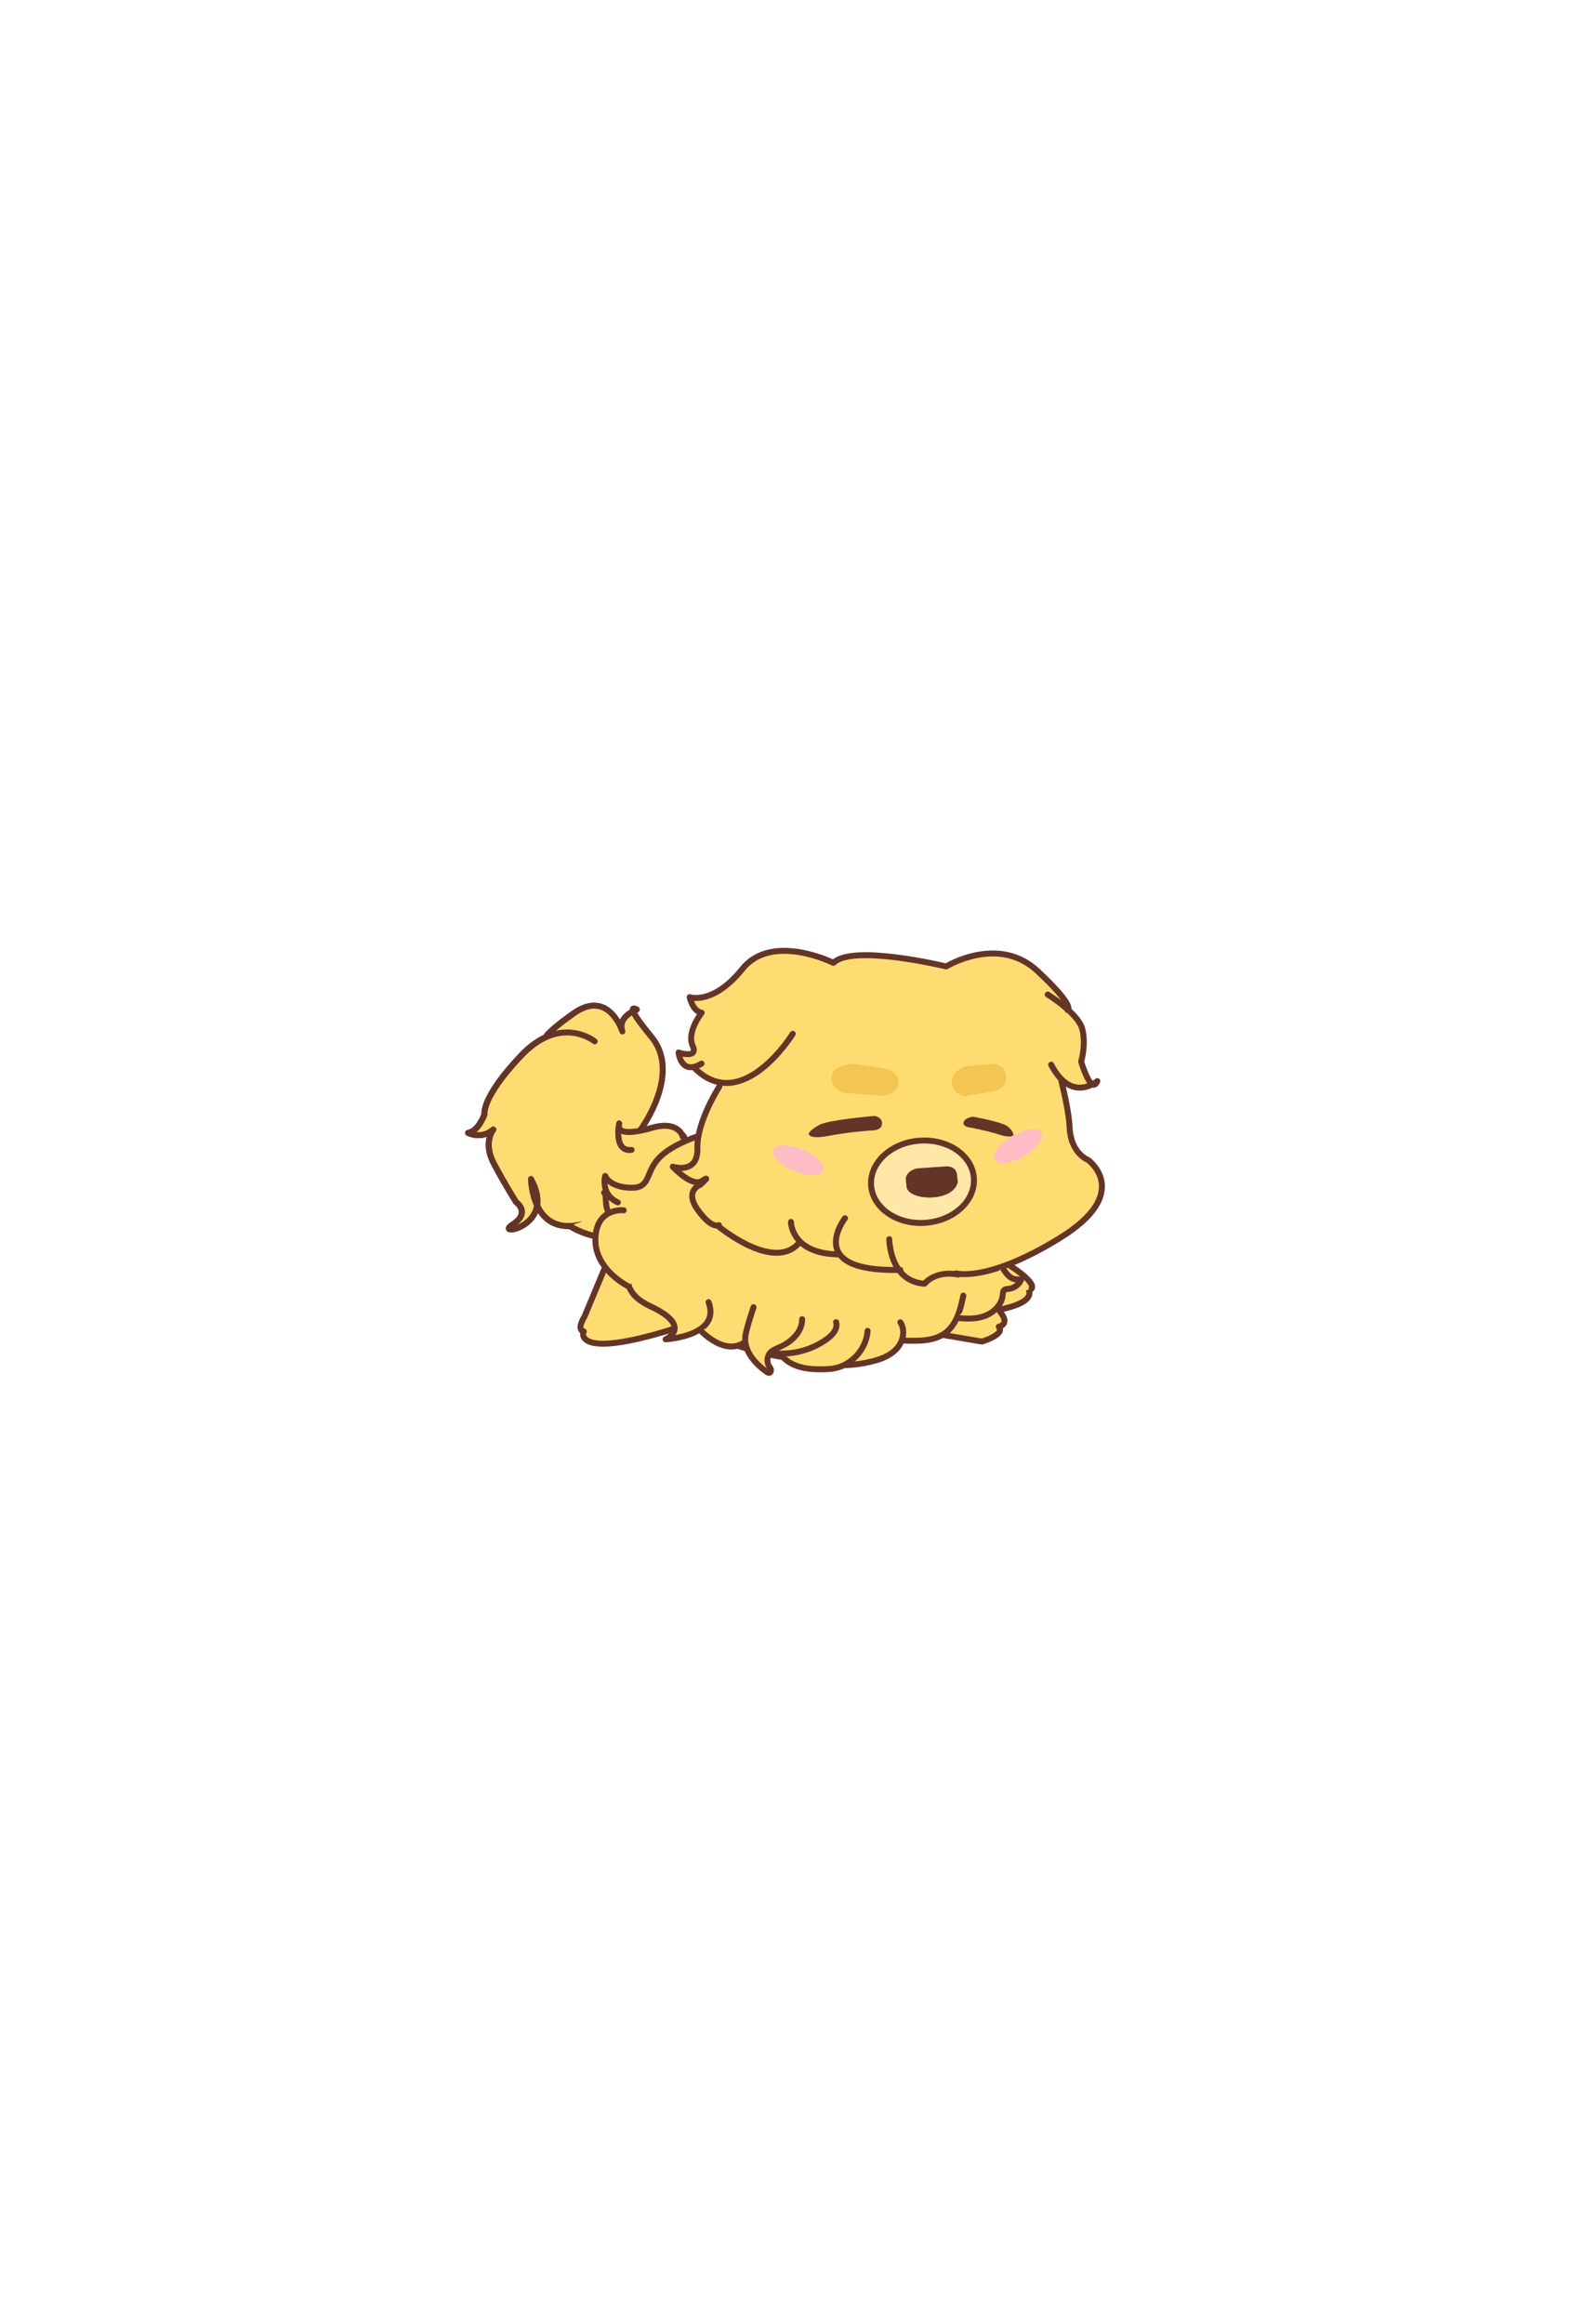 <?xml version="1.0" encoding="utf-8"?>
<!-- Generator: Adobe Illustrator 21.0.0, SVG Export Plug-In . SVG Version: 6.00 Build 0)  -->
<svg version="1.1" id="Capa_1" xmlns="http://www.w3.org/2000/svg" xmlns:xlink="http://www.w3.org/1999/xlink" x="0px" y="0px"
	 viewBox="0 0 1319 1952" style="enable-background:new 0 0 1319 1952;" xml:space="preserve">
<style type="text/css">
	.st0{fill:#FEDC72;stroke:#643527;stroke-width:5;stroke-linecap:round;stroke-linejoin:round;stroke-miterlimit:10;}
	.st1{fill:none;stroke:#643527;stroke-width:5;stroke-linecap:round;stroke-linejoin:round;stroke-miterlimit:10;}
	.st2{fill:#FEDC72;stroke:#643527;stroke-width:5;stroke-miterlimit:10;}
	.st3{fill:#FEDC72;}
	.st4{fill:#FFE7A8;stroke:#643527;stroke-width:5;stroke-miterlimit:10;}
	.st5{fill:#643527;}
	.st6{fill:#FEBDC5;}
	.st7{fill:#F4C551;}
</style>
<g>
	<g>
		<g>
			<path class="st0" d="M531.9,849.4c1.8-0.9,3-1.4,3-1.4S530.5,845.4,531.9,849.4z"/>
			<path class="st0" d="M531.9,849.4c-3.2,1.7-8.1,5-9.5,10.1c-1.2-0.6-2.4-1.1-3.7-1.6c-5.6-9.1-17.2-20.6-37-6.6
				c-15,10.6-21.4,16.7-23.6,20.1c-6.5,3-13.5,7.9-20.7,15.6c-33.5,35.5-30.4,49-30.4,49s-5,14.3-13.8,15.6c0,0,11,5.9,21.2-2.8
				c0,0-8.9,10.8,0.3,28.3s18.9,32.7,18.9,32.7s10.8,7.5-0.1,16.7c-0.9,0.7-1.9,1.5-3.1,2.3c-12.4,7.9,17.4,4.6,20.8-16.1
				c4.4,9.2,12.5,17.6,27.4,17.2l0,0c0,0,36.9,23.8,51-5.4c35.8-8.5,42.7-51.4,42.7-51.4s7.5-15.6,0.4-20.4
				c-2.2-3.8-8.3-9.9-24.7-5.3c-4,1.1-7.5,2-10.6,2.6c0.3-0.3,0.6-0.7,0.8-1.1c0,0,34.6-46.8,9.1-77.6
				C536.9,858.4,532.9,852.2,531.9,849.4z"/>
		</g>
		<path class="st0" d="M573.7,955.1c0,0-3.2-14.2-25.7-7.8s-29,3.5-27.9-2.8s-6.3,23.6,10.5,21.4"/>
		<path class="st0" d="M538.3,948.7c0,0,34.6-46.8,9.1-77.6S535,848,535,848s-16.6,5.8-12.1,18.4c0,0-11.4-36.1-41-15.1
			c-12.2,8.7-18.8,14.3-22,17.9"/>
		<path class="st1" d="M499.6,874.7c0,0-28.7-23.2-62.1,12.3s-30.4,49-30.4,49s-5,14.3-13.8,15.6c0,0,11,5.9,21.2-2.8
			c0,0-8.9,10.8,0.3,28.3s18.9,32.7,18.9,32.7s10.8,7.5-0.1,16.7c-0.9,0.7-1.9,1.5-3.1,2.3c-15.9,10.2,38,1.7,15.6-38.5
			c0,0,0.4,48.2,42.1,38.2"/>
		<path class="st0" d="M478.6,1029.7c0,0,46.8,30.2,55.2-19.2"/>
	</g>
	<g>
		<path class="st2" d="M864.9,1083.7c9.1-3.8-11.4-19-34-30.7c-31.4-16.3-48.3,2.8-48.3,2.8s-8.2,44.5,9,49.5"/>
		<path class="st2" d="M864.1,1083.1c8,16.6-49.7,20.5-49.7,20.5s-7.7-0.1-20.2-1.2"/>
	</g>
	<path class="st0" d="M841.7,1103.9c-4.1-6.1-9.7-14.3-18.1-20.4c10.8-34.3,6.4-98.9,6.4-98.9l-151-50.6L559.4,992
		c0,0-20.1,16.3-35.8,35.8l0.2-0.6l-0.3,0.7c-0.7,0.9-0.7,1.8-0.7,1.8l-31.7,76.1c0,0-7.3,11.2-0.6,12.6l-0.4,0.1
		c0,0-8.5,22.8,67.9,0.2c1.6-0.5,9.9-2.7,19.4-7.9c11,6.8,106.7,62.6,195.2,7.2l52.4,8.9c0,0,19.8-5.9,14.1-12.5
		C838.9,1114.5,847.9,1112.9,841.7,1103.9z"/>
	<g>
		<g>
			<path class="st3" d="M914.2,974.4c0,0-14.6-5.4-15.6-27.3c-0.4-10.3-3.8-26.6-7.3-40.9c10.4,10.8,20.9,7.7,26.5,4.7
				c-4.6-2.6-9.4-19.1-9.4-19.1s4.4-14.3,0.9-27.5c-1.4-5.4-6.5-11.1-12-16.1c1-1,2.3-6.5-25.6-32.5c-32.9-30.7-76.7-3.8-76.7-3.8
				s-78.7-19.2-94.7-3c0,0-51.7-25.8-76.4,5c-24.8,30.8-44.4,23.8-44.4,23.8s2.5,11.9,10.1,13.1c0,0-12.7,16.1-7.6,27.6
				s-11.8,5.8-11.8,5.8s1.9,19.8,19.3,9.3l-5.1,4.5c8.5,8.1,17,11.4,25.2,11.7l-5.2,3c0,0-19.1,29.4-18.5,51.9
				c0.6,22.5-20.7,15.5-20.7,15.5s16.1,17.7,24.7,11.9c8.5-5.7-1.6,3.3-1.6,3.3s-13.8,4.8-2,21.2c8.8,12.3,14.4,13.3,16.6,13
				c1.4,3,3.6,5.9,6.9,8.2c0,0,10.9,5.5,27.8,13.7c13.1,2.9,26.4,2.1,34.6-8.2l-0.4-0.9c-7.1-7.5-7.1-15.9-7.1-15.9l7.1,15.9
				c5.6,5.9,15.8,11.3,33.9,11.4c-9.3-12.8,4.4-30.4,4.4-30.4l-4.3,30.4c0,0,0,0-0.1,0c5.6,7.7,19.5,13.6,49.7,13
				c-8-11-8.1-25.8-8.1-25.8l9.3,25.8c-0.4,0-0.8,0-1.2,0c4.4,6,11.1,10.8,21.5,11.5c0,0,5.8-16.4,29.9-8.1
				c9.1,0.8,35.8-0.5,84.1-30.5C951.9,1001.7,914.2,974.4,914.2,974.4z"/>
		</g>
	</g>
	
		<ellipse transform="matrix(0.997 -7.258800e-02 7.258800e-02 0.997 -70.037 58.899)" class="st4" cx="775.3" cy="993" rx="43.3" ry="34.6"/>
	<path class="st5" d="M761.7,997.5l-0.7-6.3c-0.6-5.2,4.9-9.2,10-9.8l22.8-1.6c5.2-0.6,9.7,1.7,10.2,6.8l0.7,6.3
		C801,1009.9,764.5,1009,761.7,997.5z"/>
	<g>
		
			<ellipse transform="matrix(0.39 -0.921 0.921 0.39 -488.347 1211.882)" class="st6" cx="670.3" cy="974.5" rx="9.7" ry="22.6"/>
		
			<ellipse transform="matrix(0.858 -0.514 0.514 0.858 -372.998 576.896)" class="st6" cx="855.3" cy="962.1" rx="22.6" ry="9.7"/>
	</g>
	<path class="st5" d="M734.7,937.4c0,0-37.7,3.1-45.9,7.3c-8.1,4.2-9.4,7.4-9.4,7.4s-0.9,5.4,16.8,2c17.7-3.4,35.7-4.5,35.7-4.5
		s8.9,0.4,9.1-5.6C741.3,938.1,734.7,937.4,734.7,937.4z"/>
	<path class="st7" d="M845.2,903.1c1,6-2.7,10.9-8.3,13.1c-0.8,0.3-21.5,3.7-22.4,3.9c-1.5,0.2-2.9,1-4.4,0.8
		c-5.2-1-9.5-5-10.3-10.5c-0.9-5.7,2.3-10.3,7.3-12.7c1.1-0.5,2.2-1.7,3.5-1.9c1.7-0.3,23.2-2.5,24.7-2.2
		C840.4,894.5,844.4,897.7,845.2,903.1z"/>
	<path class="st5" d="M817.6,938c0,0,23.4,4.3,28.4,7.8c5,3.5,5.4,7.3,5.4,7.3s-0.3,3.6-12.1-0.1c-11.8-3.7-24.3-5.9-24.3-5.9
		s-6.3-0.5-5.5-4.4C810.4,938.8,817.6,938,817.6,938z"/>
	<path class="st7" d="M754.9,910c-0.6,6.1-6.3,9.8-13.6,10.4c-1.1,0.1-26.8-2.2-27.9-2.3c-1.9-0.2-3.8,0.2-5.4-0.4
		c-6-2.3-9.9-7.4-9.4-12.9c0.5-5.7,5.6-9.3,12.3-10.3c1.5-0.2,3.2-1.1,4.8-0.9c2.1,0.2,28.4,3.8,30.2,4.5
		C751.5,900.5,755.4,904.6,754.9,910z"/>
	<path class="st0" d="M538.7,1051.1c0,0-29.6,28.7,7.4,46s13.1,27.9,13.1,27.9s46.8-2.5,36.1-31.2"/>
	<path class="st0" d="M587.8,1116.8c0,0,31.4,35.2,49.4-5"/>
	<path class="st0" d="M633.1,1098c-2,5.8-3.8,11.6-5.4,17.5c-0.7,2.6-1.4,5.3-1.6,8c-0.7,11.9,8.5,22.2,18.3,29
		c0.5,0.4,1.1,0.7,1.7,0.7c1.2-0.1,1.8-1.5,1.6-2.7c-0.2-1.2-1.1-2.1-1.7-3.1c-2.1-3.6-1.5-8.6,1.4-11.5c2-2,4.7-3,7.3-4.1
		c9.9-4.3,19.3-12.9,19.2-23.7"/>
	<path class="st3" d="M841.9,1064.3c2.7,4.6,6.2,9.8,11.5,10.3c1.5,0.1,3.1-0.1,4.3,0.8c-1.9,3.9-5.9,6.7-10.2,7.2
		c-1.3,0.2-2.8,0.2-3.8,1c-1.1,1-1.2,2.8-1.3,4.3c-0.7,7.9-7.2,14.5-14.6,17.3c-7.4,2.9-15.6,2.7-23.5,1.8
		C804.3,1107,806,1059.6,841.9,1064.3"/>
	<path class="st0" d="M755.7,1124.7c1.4,1.3,3.5,1.4,5.4,1.4c11.6,0.4,24.2,0.4,33.4-6.7c9.3-7.2,12.5-19.6,14.8-31.1"/>
	<path class="st0" d="M756.4,1110.7c4.5,6.7,2.3,16.3-3.1,22.2c-5.4,6-13.4,8.9-21.2,10.8c-7,1.7-14.2,2.7-21.3,3"/>
	<g>
		<path class="st0" d="M508.7,1004.4"/>
		<path class="st3" d="M551.9,974.7c-9.9,12.3-5.7,23.8-23,23c-17.2-0.8-20.5-9.9-20.5-9.9s-4.1,15.6,10.7,22.2l-10.3-5.6
			c0.6,3.8-0.1,10.7,3.1,14.5c-5.7,2.8-11.2,8.8-11.6,21.5c-0.8,26.3,27.9,40.2,27.9,40.2l57-71.7l-0.3-53.9
			C584.7,955,561.7,962.4,551.9,974.7z"/>
	</g>
	<path class="st0" d="M657.3,1139.3c7.9,9.3,21.4,11.1,33.6,10.9c3.6-0.1,7.3-0.2,10.8-1c14.5-3,26.2-16.5,27.2-31.3"/>
	<path class="st0" d="M584.7,955c0,0-23,7.4-32.8,19.7c-9.9,12.3-5.7,23.8-23,23c-17.2-0.8-20.5-9.9-20.5-9.9s-4.1,15.6,10.7,22.2"
		/>
	<path class="st0" d="M702.4,1110.6c1.7,5.4-2.8,10.6-7.3,13.9c-12.8,9.4-29.2,13.8-45.1,12.2"/>
	<path class="st0" d="M507.5,1001.8c3.3,1.6-1.6,18.1,9,19.7"/>
	<path class="st0" d="M524,1016.6c0,0-23-2.5-23.8,23.8c-0.8,26.3,27.9,40.2,27.9,40.2"/>
	<path class="st1" d="M589.4,893.4c-17.4,10.5-19.3-9.3-19.3-9.3s17,5.7,11.8-5.8s7.6-27.6,7.6-27.6c-7.6-1.2-10.1-13.1-10.1-13.1
		s19.6,7,44.4-23.8c24.8-30.8,76.4-5,76.4-5c16-16.1,94.7,3,94.7,3s43.8-26.9,76.7,3.8c32.9,30.7,25.3,32.8,25.3,32.8"/>
	<path class="st1" d="M666,868.4c0,0-41.8,67.8-81.7,29.6"/>
	<path class="st1" d="M880.2,835.4c0,0,25.5,15.6,29,28.8c3.5,13.2-0.9,27.5-0.9,27.5s8.4,28.7,13.6,16.4c0,0-21.7,19.1-38.8-13.8"
		/>
	<path class="st1" d="M604.4,912.6c0,0-19.1,29.4-18.5,51.9c0.6,22.5-20.7,15.5-20.7,15.5s16.1,17.7,24.7,11.9
		c8.5-5.7-1.6,3.3-1.6,3.3s-13.8,4.8-2,21.2c11.8,16.4,17.7,12.7,17.7,12.7"/>
	<path class="st1" d="M803.2,1069.6c0,0,26.6,7.9,87.7-30c61.1-37.9,23.3-65.2,23.3-65.2s-14.6-5.4-15.6-27.3
		c-0.4-10.3-3.8-26.6-7.3-40.9"/>
	<path class="st3" d="M917.7,910.9"/>
	<path class="st3" d="M671.6,1042.3l-7.1-15.9C664.5,1026.4,664.5,1034.8,671.6,1042.3z"/>
	<path class="st3" d="M709.9,1023.3c0,0-13.7,17.6-4.4,30.4c0,0,0,0,0.1,0L709.9,1023.3z"/>
	<path class="st3" d="M747.1,1040.9c0,0,0.1,14.8,8.1,25.8c0.4,0,0.8,0,1.2,0L747.1,1040.9z"/>
	<path class="st1" d="M664.5,1026.4c0,0,0,27.2,41.1,27.3"/>
	<path class="st1" d="M709.9,1023.3c0,0-35.5,45.5,46.5,43.4"/>
	<path class="st1" d="M747.1,1040.9c0,0,0.1,35.4,29.6,37.4c0,0,8.8-11.4,28.4-7.7"/>
	<path class="st1" d="M602.8,1029.5c0,0,48,40.4,69.2,13.7"/>
	<path class="st0" d="M804.3,1107c7.9,0.9,16.1,1.1,23.5-1.8c7.4-2.9,13.8-9.4,14.6-17.3c0.1-1.5,0.2-3.3,1.3-4.3
		c1-0.9,2.5-0.9,3.8-1c4.3-0.5,8.3-3.3,10.2-7.2c-1.2-0.9-2.8-0.7-4.3-0.8c-5.3-0.5-8.8-5.7-11.5-10.3"/>
</g>
</svg>
